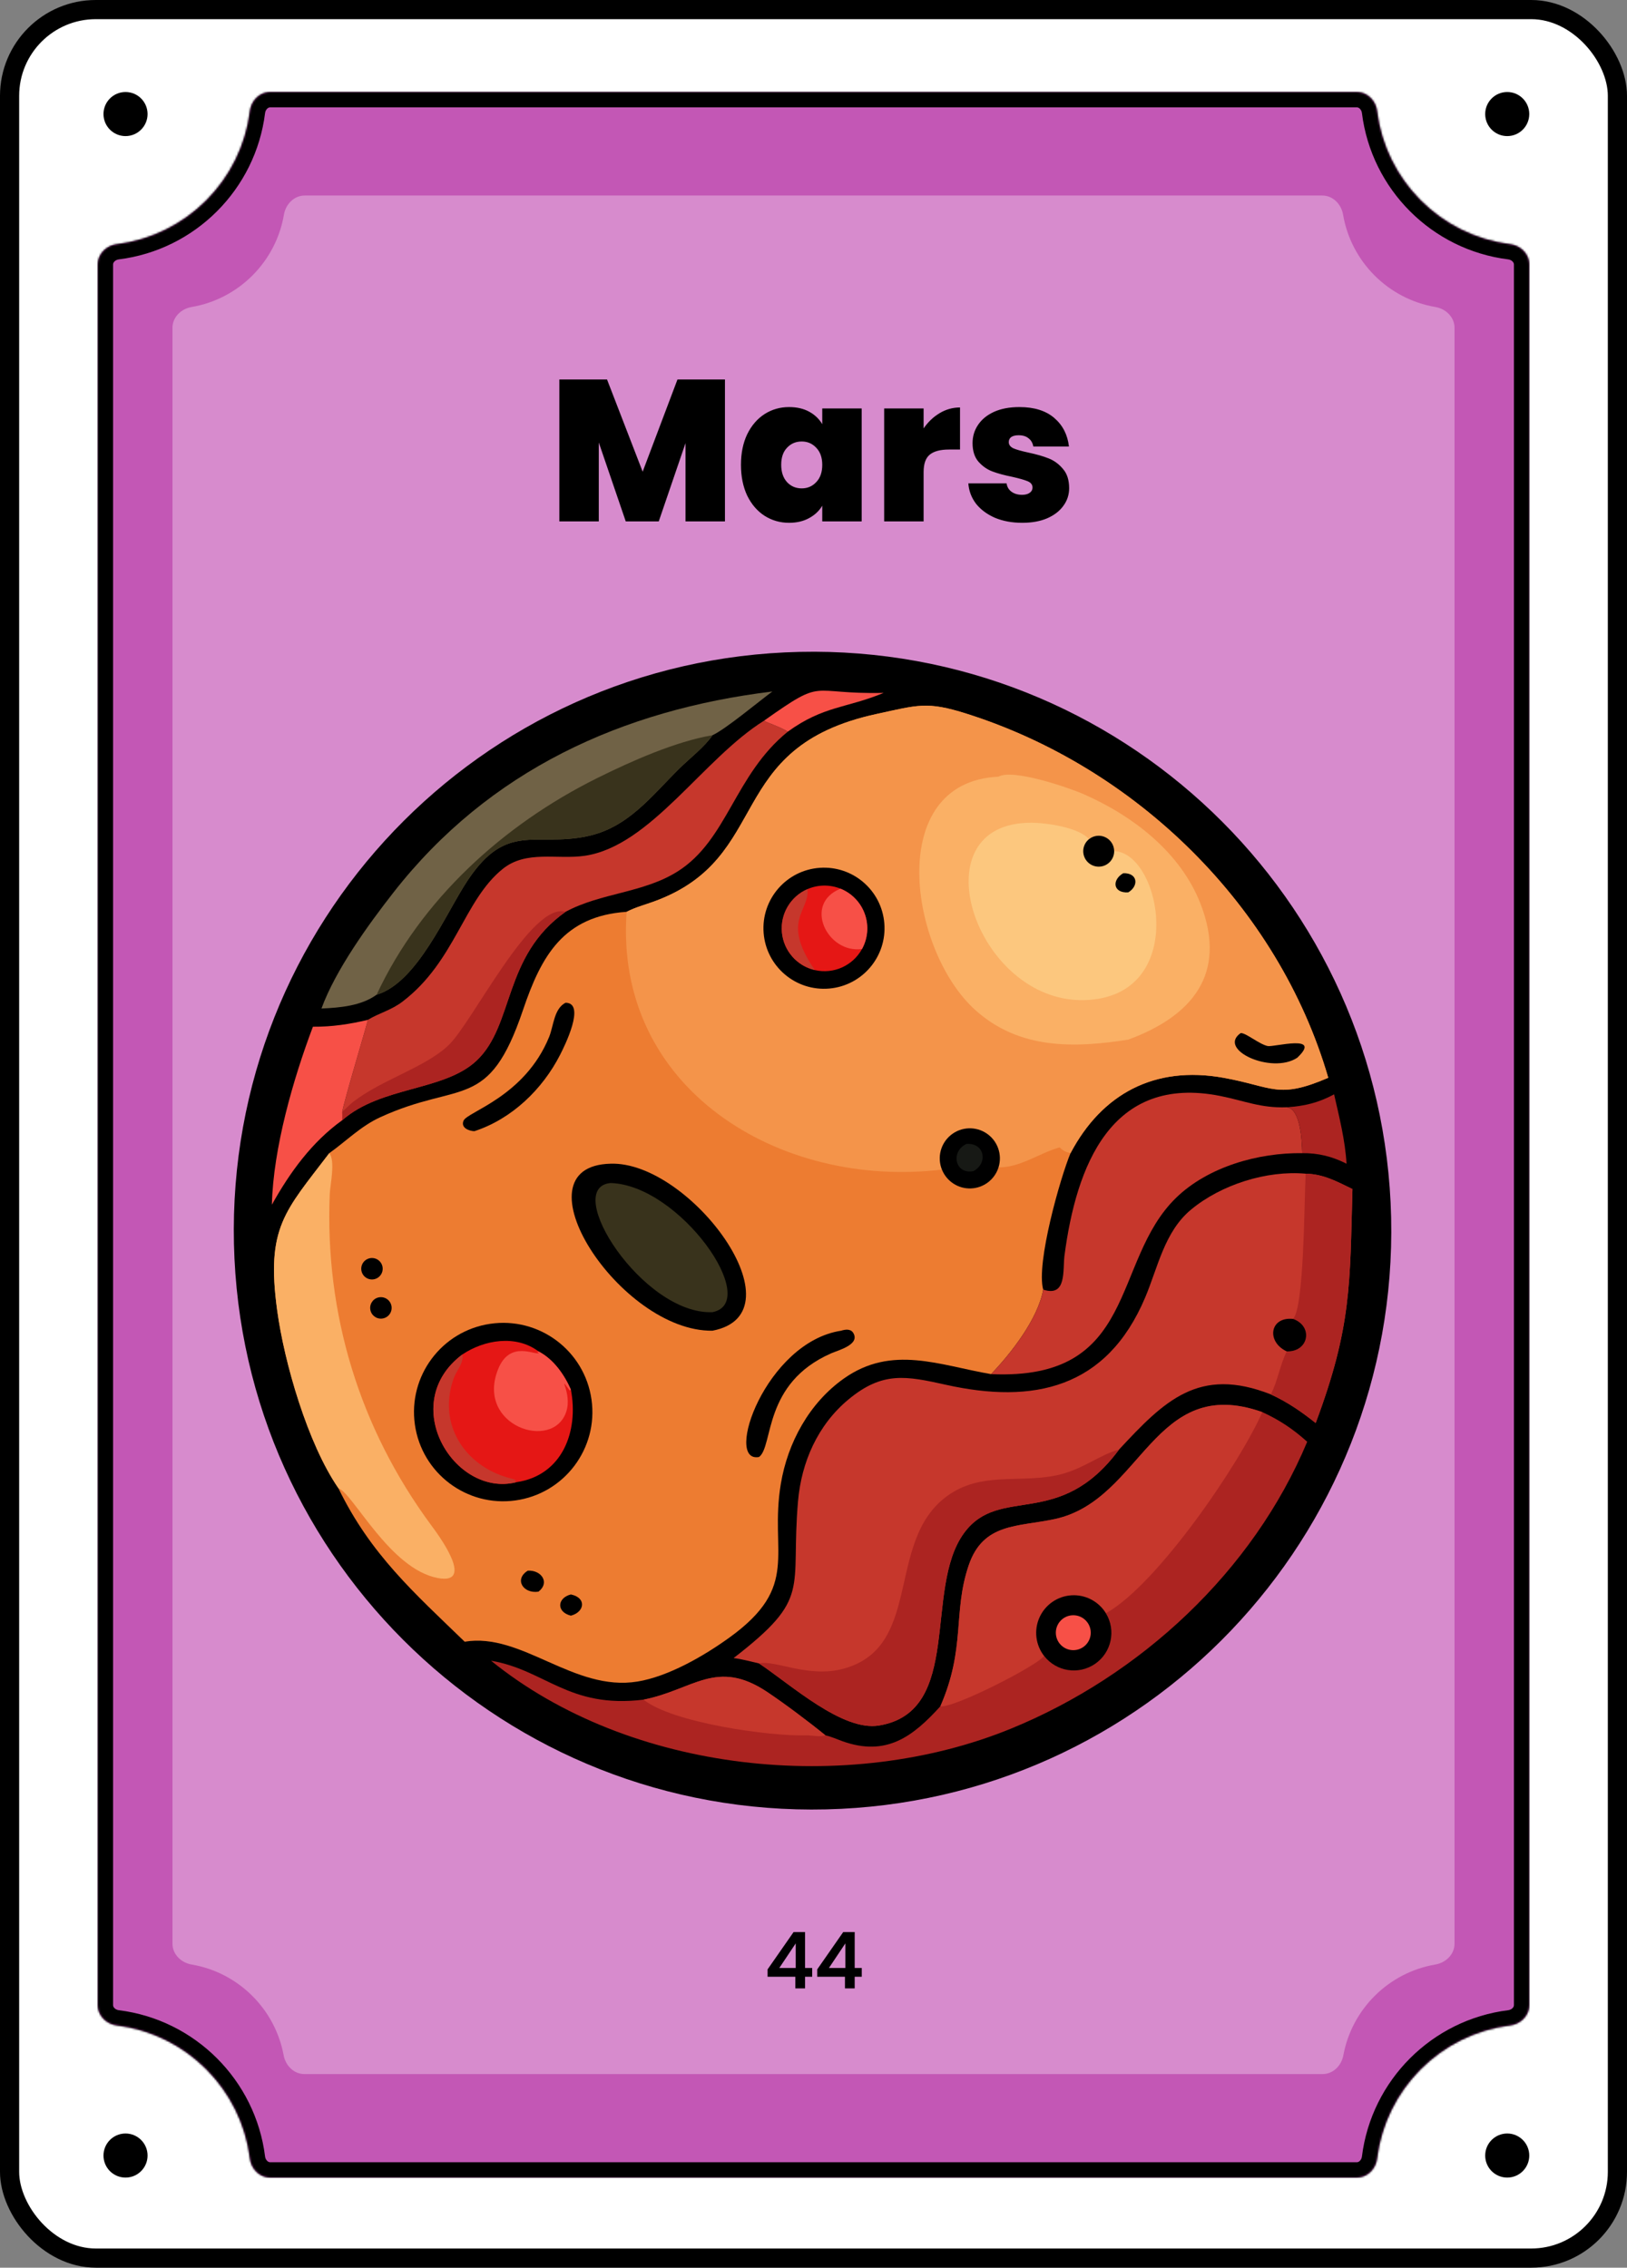 <svg width="849" height="1183" viewBox="0 0 849 1183" fill="none" xmlns="http://www.w3.org/2000/svg">
<rect x="0" y="0" width="849" height="1183" fill="#808080" stroke="none"/>
<rect x="5" y="5" width="839" height="1173" rx="45" fill="white"/>
<rect x="5" y="5" width="839" height="1173" rx="45" stroke="black" stroke-width="10"/>
<circle cx="786.5" cy="1124.5" r="11.5" fill="black"/>
<circle cx="786.5" cy="59.5" r="11.5" fill="black"/>
<path d="M77 1124.5C77 1130.85 71.851 1136 65.5 1136C59.149 1136 54 1130.85 54 1124.5C54 1118.15 59.149 1113 65.5 1113C71.851 1113 77 1118.15 77 1124.5Z" fill="black"/>
<path d="M77 59.5C77 65.851 71.851 71 65.5 71C59.149 71 54 65.851 54 59.5C54 53.149 59.149 48 65.5 48C71.851 48 77 53.149 77 59.5Z" fill="black"/>
<mask id="path-6-inside-1_1_568" fill="white">
<path d="M708 48C713.523 48 717.934 52.5 718.616 57.98C723.122 94.183 751.817 122.878 788.02 127.384C793.5 128.066 798 132.477 798 138V1046C798 1051.52 793.5 1055.93 788.02 1056.62C751.817 1061.12 723.122 1089.82 718.616 1126.02C717.934 1131.5 713.523 1136 708 1136H141C135.477 1136 131.066 1131.5 130.384 1126.02C125.878 1089.82 97.183 1061.12 60.98 1056.62C55.5 1055.93 51 1051.52 51 1046V138C51 132.477 55.5 128.066 60.98 127.384C97.183 122.878 125.878 94.183 130.384 57.98C131.066 52.5 135.477 48 141 48H708Z"/>
</mask>
<path d="M708 48C713.523 48 717.934 52.5 718.616 57.98C723.122 94.183 751.817 122.878 788.02 127.384C793.5 128.066 798 132.477 798 138V1046C798 1051.52 793.5 1055.93 788.02 1056.62C751.817 1061.12 723.122 1089.82 718.616 1126.02C717.934 1131.5 713.523 1136 708 1136H141C135.477 1136 131.066 1131.5 130.384 1126.02C125.878 1089.82 97.183 1061.12 60.98 1056.62C55.5 1055.93 51 1051.52 51 1046V138C51 132.477 55.5 128.066 60.98 127.384C97.183 122.878 125.878 94.183 130.384 57.98C131.066 52.5 135.477 48 141 48H708Z" fill="#C357B5"/>
<path d="M130.384 1126.02L138.322 1125.03L130.384 1126.02ZM718.616 1126.02L710.678 1125.03L718.616 1126.02ZM788.02 1056.62L789.008 1064.56L788.02 1056.62ZM718.616 57.98L726.555 56.992L718.616 57.98ZM718.616 57.98L710.678 58.968C715.635 98.806 747.194 130.365 787.032 135.322L788.02 127.384L789.008 119.445C756.44 115.392 730.608 89.56 726.555 56.992L718.616 57.98ZM798 138H790V1046H798H806V138H798ZM788.02 1056.62L787.032 1048.68C747.194 1053.64 715.635 1085.19 710.678 1125.03L718.616 1126.02L726.555 1127.01C730.608 1094.44 756.44 1068.61 789.008 1064.56L788.02 1056.62ZM708 1136V1128H141V1136V1144H708V1136ZM130.384 1126.02L138.322 1125.03C133.365 1085.19 101.806 1053.64 61.968 1048.68L60.98 1056.62L59.992 1064.56C92.56 1068.61 118.392 1094.44 122.445 1127.01L130.384 1126.02ZM51 1046H59V138H51H43V1046H51ZM60.98 127.384L61.968 135.322C101.806 130.365 133.365 98.806 138.322 58.968L130.384 57.98L122.445 56.992C118.392 89.56 92.56 115.392 59.992 119.445L60.98 127.384ZM141 48V56H708V48V40H141V48ZM130.384 57.98L138.322 58.968C138.438 58.039 138.872 57.231 139.427 56.696C139.954 56.189 140.494 56 141 56V48V40C130.84 40 123.547 48.133 122.445 56.992L130.384 57.98ZM51 138H59C59 137.494 59.189 136.954 59.696 136.427C60.231 135.872 61.039 135.438 61.968 135.322L60.98 127.384L59.992 119.445C51.133 120.547 43 127.84 43 138H51ZM60.98 1056.62L61.968 1048.68C61.039 1048.56 60.231 1048.13 59.696 1047.57C59.189 1047.05 59 1046.51 59 1046H51H43C43 1056.16 51.133 1063.45 59.992 1064.56L60.98 1056.62ZM141 1136V1128C140.494 1128 139.954 1127.81 139.427 1127.3C138.872 1126.77 138.438 1125.96 138.322 1125.03L130.384 1126.02L122.445 1127.01C123.547 1135.87 130.84 1144 141 1144V1136ZM718.616 1126.02L710.678 1125.03C710.562 1125.96 710.128 1126.77 709.573 1127.3C709.046 1127.81 708.506 1128 708 1128V1136V1144C718.16 1144 725.453 1135.87 726.555 1127.01L718.616 1126.02ZM798 1046H790C790 1046.51 789.811 1047.05 789.304 1047.57C788.769 1048.13 787.961 1048.56 787.032 1048.68L788.02 1056.62L789.008 1064.56C797.867 1063.45 806 1056.16 806 1046H798ZM788.02 127.384L787.032 135.322C787.961 135.438 788.769 135.872 789.304 136.427C789.811 136.954 790 137.494 790 138H798H806C806 127.84 797.867 120.547 789.008 119.445L788.02 127.384ZM718.616 57.98L726.555 56.992C725.453 48.133 718.16 40 708 40V48V56C708.506 56 709.046 56.189 709.573 56.696C710.128 57.231 710.562 58.039 710.678 58.968L718.616 57.98Z" fill="black" mask="url(#path-6-inside-1_1_568)"/>
<path d="M690 102C695.523 102 699.911 106.512 700.837 111.957C705.019 136.563 724.437 155.981 749.043 160.163C754.488 161.089 759 165.477 759 171V1014C759 1019.52 754.488 1023.91 749.043 1024.84C724.711 1028.97 705.454 1048 700.984 1072.22C699.993 1077.59 695.633 1082 690.175 1082H158.825C153.367 1082 149.007 1077.59 148.016 1072.22C143.546 1048 124.288 1028.97 99.957 1024.84C94.512 1023.91 90 1019.52 90 1014V171C90 165.477 94.512 161.089 99.957 160.163C124.563 155.981 143.981 136.563 148.163 111.957C149.089 106.512 153.477 102 159 102H690Z" fill="#D78BCD"/>
<mask id="path-9-outside-2_1_568" maskUnits="userSpaceOnUse" x="400" y="1007" width="50" height="31" fill="black">
<rect fill="white" x="400" y="1007" width="50" height="31"/>
<path d="M400.84 1030.92V1027.48L414.28 1008.2H419.8V1026.96H423.52V1030.92H419.8V1037H415.32V1030.92H400.84ZM415.52 1012.84L406.08 1026.96H415.52V1012.84ZM426.738 1030.92V1027.48L440.178 1008.2H445.698V1026.96H449.418V1030.92H445.698V1037H441.218V1030.92H426.738ZM441.418 1012.84L431.978 1026.96H441.418V1012.84Z"/>
</mask>
<path d="M400.84 1030.92V1027.48L414.28 1008.2H419.8V1026.96H423.52V1030.92H419.8V1037H415.32V1030.92H400.84ZM415.52 1012.84L406.08 1026.96H415.52V1012.84ZM426.738 1030.92V1027.48L440.178 1008.2H445.698V1026.96H449.418V1030.92H445.698V1037H441.218V1030.92H426.738ZM441.418 1012.84L431.978 1026.96H441.418V1012.84Z" fill="black"/>
<path d="M400.84 1030.92H400.54V1031.22H400.84V1030.92ZM400.84 1027.48L400.594 1027.31L400.54 1027.39V1027.48H400.84ZM414.28 1008.2V1007.9H414.123L414.034 1008.03L414.28 1008.2ZM419.8 1008.2H420.1V1007.9H419.8V1008.2ZM419.8 1026.96H419.5V1027.26H419.8V1026.96ZM423.52 1026.96H423.82V1026.66H423.52V1026.96ZM423.52 1030.92V1031.22H423.82V1030.92H423.52ZM419.8 1030.92V1030.62H419.5V1030.92H419.8ZM419.8 1037V1037.3H420.1V1037H419.8ZM415.32 1037H415.02V1037.3H415.32V1037ZM415.32 1030.92H415.62V1030.62H415.32V1030.92ZM415.52 1012.84H415.82V1011.85L415.271 1012.67L415.52 1012.84ZM406.08 1026.96L405.831 1026.79L405.519 1027.26H406.08V1026.96ZM415.52 1026.96V1027.26H415.82V1026.96H415.52ZM400.84 1030.92H401.14V1027.48H400.84H400.54V1030.92H400.84ZM400.84 1027.48L401.086 1027.65L414.526 1008.37L414.28 1008.2L414.034 1008.03L400.594 1027.31L400.84 1027.48ZM414.28 1008.2V1008.5H419.8V1008.2V1007.9H414.28V1008.2ZM419.8 1008.2H419.5V1026.96H419.8H420.1V1008.2H419.8ZM419.8 1026.96V1027.26H423.52V1026.96V1026.66H419.8V1026.96ZM423.52 1026.96H423.22V1030.92H423.52H423.82V1026.96H423.52ZM423.52 1030.92V1030.62H419.8V1030.92V1031.22H423.52V1030.92ZM419.8 1030.92H419.5V1037H419.8H420.1V1030.92H419.8ZM419.8 1037V1036.7H415.32V1037V1037.3H419.8V1037ZM415.32 1037H415.62V1030.92H415.32H415.02V1037H415.32ZM415.32 1030.92V1030.62H400.84V1030.92V1031.22H415.32V1030.92ZM415.52 1012.84L415.271 1012.67L405.831 1026.79L406.08 1026.96L406.329 1027.13L415.769 1013.01L415.52 1012.84ZM406.08 1026.96V1027.26H415.52V1026.96V1026.66H406.08V1026.96ZM415.52 1026.96H415.82V1012.84H415.52H415.22V1026.96H415.52ZM426.738 1030.92H426.438V1031.22H426.738V1030.92ZM426.738 1027.48L426.492 1027.31L426.438 1027.39V1027.48H426.738ZM440.178 1008.2V1007.9H440.022L439.932 1008.03L440.178 1008.2ZM445.698 1008.2H445.998V1007.9H445.698V1008.2ZM445.698 1026.96H445.398V1027.26H445.698V1026.96ZM449.418 1026.96H449.718V1026.66H449.418V1026.96ZM449.418 1030.92V1031.22H449.718V1030.92H449.418ZM445.698 1030.92V1030.62H445.398V1030.92H445.698ZM445.698 1037V1037.3H445.998V1037H445.698ZM441.218 1037H440.918V1037.3H441.218V1037ZM441.218 1030.92H441.518V1030.62H441.218V1030.92ZM441.418 1012.84H441.718V1011.85L441.169 1012.67L441.418 1012.84ZM431.978 1026.96L431.729 1026.79L431.417 1027.26H431.978V1026.96ZM441.418 1026.96V1027.26H441.718V1026.96H441.418ZM426.738 1030.92H427.038V1027.48H426.738H426.438V1030.92H426.738ZM426.738 1027.48L426.985 1027.65L440.425 1008.37L440.178 1008.2L439.932 1008.03L426.492 1027.31L426.738 1027.48ZM440.178 1008.2V1008.5H445.698V1008.2V1007.9H440.178V1008.2ZM445.698 1008.2H445.398V1026.96H445.698H445.998V1008.2H445.698ZM445.698 1026.96V1027.26H449.418V1026.96V1026.66H445.698V1026.96ZM449.418 1026.96H449.118V1030.92H449.418H449.718V1026.96H449.418ZM449.418 1030.92V1030.62H445.698V1030.92V1031.22H449.418V1030.92ZM445.698 1030.92H445.398V1037H445.698H445.998V1030.92H445.698ZM445.698 1037V1036.7H441.218V1037V1037.3H445.698V1037ZM441.218 1037H441.518V1030.92H441.218H440.918V1037H441.218ZM441.218 1030.92V1030.62H426.738V1030.92V1031.22H441.218V1030.92ZM441.418 1012.84L441.169 1012.67L431.729 1026.79L431.978 1026.96L432.228 1027.13L441.668 1013.01L441.418 1012.84ZM431.978 1026.96V1027.26H441.418V1026.96V1026.66H431.978V1026.96ZM441.418 1026.96H441.718V1012.84H441.418H441.118V1026.96H441.418Z" fill="black" mask="url(#path-9-outside-2_1_568)"/>
<path d="M378.295 197.975V272H357.715V231.155L343.75 272H326.53L312.46 230.84V272H291.88V197.975H316.765L335.35 246.065L353.515 197.975H378.295ZM386.65 242.495C386.65 236.405 387.735 231.085 389.905 226.535C392.145 221.985 395.155 218.485 398.935 216.035C402.785 213.585 407.055 212.36 411.745 212.36C415.805 212.36 419.305 213.165 422.245 214.775C425.185 216.385 427.46 218.555 429.07 221.285V213.095H449.65V272H429.07V263.81C427.46 266.54 425.15 268.71 422.14 270.32C419.2 271.93 415.735 272.735 411.745 272.735C407.055 272.735 402.785 271.51 398.935 269.06C395.155 266.61 392.145 263.11 389.905 258.56C387.735 253.94 386.65 248.585 386.65 242.495ZM429.07 242.495C429.07 238.715 428.02 235.74 425.92 233.57C423.89 231.4 421.37 230.315 418.36 230.315C415.28 230.315 412.725 231.4 410.695 233.57C408.665 235.67 407.65 238.645 407.65 242.495C407.65 246.275 408.665 249.285 410.695 251.525C412.725 253.695 415.28 254.78 418.36 254.78C421.37 254.78 423.89 253.695 425.92 251.525C428.02 249.355 429.07 246.345 429.07 242.495ZM481.957 223.49C484.267 220.13 487.067 217.47 490.357 215.51C493.647 213.55 497.182 212.57 500.962 212.57V234.515H495.187C490.707 234.515 487.382 235.39 485.212 237.14C483.042 238.89 481.957 241.935 481.957 246.275V272H461.377V213.095H481.957V223.49ZM533.435 272.735C528.115 272.735 523.355 271.86 519.155 270.11C515.025 268.29 511.735 265.84 509.285 262.76C506.905 259.61 505.575 256.075 505.295 252.155H525.245C525.525 254.045 526.4 255.515 527.87 256.565C529.34 257.615 531.16 258.14 533.33 258.14C535.01 258.14 536.34 257.79 537.32 257.09C538.3 256.39 538.79 255.48 538.79 254.36C538.79 252.89 537.985 251.805 536.375 251.105C534.765 250.405 532.105 249.635 528.395 248.795C524.195 247.955 520.695 247.01 517.895 245.96C515.095 244.91 512.645 243.195 510.545 240.815C508.515 238.435 507.5 235.215 507.5 231.155C507.5 227.655 508.445 224.505 510.335 221.705C512.225 218.835 514.99 216.56 518.63 214.88C522.34 213.2 526.785 212.36 531.965 212.36C539.665 212.36 545.72 214.25 550.13 218.03C554.54 221.81 557.095 226.78 557.795 232.94H539.21C538.86 231.05 538.02 229.615 536.69 228.635C535.43 227.585 533.715 227.06 531.545 227.06C529.865 227.06 528.57 227.375 527.66 228.005C526.82 228.635 526.4 229.51 526.4 230.63C526.4 232.03 527.205 233.115 528.815 233.885C530.425 234.585 533.015 235.32 536.585 236.09C540.855 237 544.39 238.015 547.19 239.135C550.06 240.255 552.545 242.075 554.645 244.595C556.815 247.045 557.9 250.405 557.9 254.675C557.9 258.105 556.885 261.185 554.855 263.915C552.895 266.645 550.06 268.815 546.35 270.425C542.71 271.965 538.405 272.735 533.435 272.735Z" fill="black"/>
<path d="M417.299 340.076C583.963 336.377 722.101 468.421 725.919 635.082C729.738 801.743 597.792 939.976 431.134 943.914C264.306 947.855 125.903 815.747 122.081 648.918C118.258 482.088 250.466 343.778 417.299 340.076Z" fill="black"/>
<path d="M326.993 475.674C331.572 473.293 336.559 472.003 341.388 470.239C403.89 447.397 376.96 389.868 457.472 372.454C479.085 367.779 483.689 365.777 504.324 372.308C592.862 400.331 667.023 472.658 693.118 562.257C666.761 573.605 664.448 566.939 638.451 562.254C602.548 555.784 575.029 570.556 558.616 601.582C553.347 614.182 540.552 659.052 544.362 672.766C541.616 688.126 527.505 706.066 517.165 716.856C490.225 712.242 465.437 701.417 440.34 719.155C422.333 731.882 411.039 752.563 407.456 774.068C401.383 810.503 417.951 827.359 380.575 854.314C367.305 863.884 348.766 874.605 332.647 877.231C299.346 882.654 272.334 851.453 242.484 856.452C216.189 830.973 193.382 810.96 176.575 776.355C160.535 753.099 148.344 710.788 144.651 683.693C138.73 640.248 148.663 632.027 171.825 601.582C180.766 595.217 188.259 587.492 198.425 582.834C240.397 563.602 254.897 580.224 272.898 526.928C282.482 498.554 294.073 477.905 326.993 475.674Z" fill="#ED7C31"/>
<path d="M326.992 475.674C331.571 473.293 336.559 472.003 341.388 470.239C403.889 447.397 376.96 389.868 457.472 372.454C479.085 367.779 483.689 365.777 504.324 372.308C592.861 400.331 667.023 472.658 693.117 562.257C666.76 573.605 664.448 566.939 638.45 562.254C602.547 555.784 575.029 570.556 558.616 601.582C556.091 600.984 554.773 600.307 552.887 598.57C542.281 601.554 532.457 609.124 521.054 608.984C519.074 615.321 513.322 619.728 506.69 619.989C500.056 620.251 493.976 616.312 491.505 610.152C406.579 620.345 320.304 567.827 326.992 475.674Z" fill="#F4944A"/>
<path d="M491.505 610.152C488.931 603.741 490.852 596.401 496.236 592.073C501.62 587.744 509.202 587.445 514.91 591.335C520.618 595.226 523.112 602.391 521.054 608.985C519.074 615.321 513.322 619.728 506.69 619.989C500.056 620.252 493.976 616.312 491.505 610.152Z" fill="black"/>
<path d="M504.338 596.754C513.83 596.107 515.656 606.766 508.012 610.932C498.383 612.952 495.77 600.737 504.338 596.754Z" fill="#171915"/>
<path d="M521.003 405.186C528.404 400.863 557.709 410.883 565.604 414.361C591.383 425.717 616.251 444.83 626.611 471.887C640.482 508.112 622.045 530.075 588.747 542.357C560.668 546.749 532.036 547.645 508.981 526.967C474.54 496.079 461.355 407.937 521.003 405.186Z" fill="#FAB065"/>
<path d="M581.394 444.004C606.108 444.803 620.585 520.507 565.647 521.738C508.804 523.013 477.978 428.852 538.325 429.207C546.129 429.253 562.977 431.629 568.243 437.782C570.654 435.829 573.97 435.43 576.776 436.756C579.579 438.085 581.375 440.901 581.394 444.004Z" fill="#FCC77E"/>
<path d="M568.244 437.783C570.655 435.829 573.971 435.43 576.776 436.757C579.58 438.085 581.376 440.901 581.395 444.004C581.417 447.767 578.836 451.047 575.173 451.909C571.51 452.769 567.738 450.985 566.081 447.607C564.422 444.229 565.32 440.152 568.244 437.783Z" fill="black"/>
<path d="M586.124 455.548C593.679 455.266 594.42 462.129 588.747 465.533C580.736 466.008 580.093 459.017 586.124 455.548Z" fill="black"/>
<path d="M427.81 452.72C445.097 451.535 460.112 464.496 461.464 481.772C462.816 499.047 449.999 514.187 432.737 515.704C415.241 517.243 399.847 504.211 398.477 486.7C397.106 469.188 410.285 453.921 427.81 452.72Z" fill="black"/>
<path d="M421.356 463.84C426.843 461.457 433.059 461.378 438.607 463.617C444.523 466.007 449.135 470.815 451.278 476.826C453.418 482.838 452.886 489.478 449.813 495.071C444.999 503.832 434.948 508.325 425.208 506.069C415.822 503.895 408.887 495.945 408.012 486.348C407.136 476.751 412.517 467.676 421.356 463.84Z" fill="#E51715"/>
<path d="M438.606 463.616C444.523 466.007 449.135 470.815 451.277 476.825C453.418 482.837 452.885 489.477 449.812 495.071C431.641 497.612 418.961 471.406 438.606 463.616Z" fill="#F75047"/>
<path d="M421.356 463.839C422.599 475.509 407.267 479.959 425.208 506.069C415.822 503.895 408.887 495.944 408.012 486.348C407.136 476.751 412.517 467.676 421.356 463.839Z" fill="#C6372C"/>
<path d="M647.405 538.947C650.011 538.683 657.076 544.787 661.517 545.699C664.699 546.352 690.345 539.172 676.885 551.833C663.556 560.573 634.982 547.579 647.405 538.947Z" fill="black"/>
<path d="M171.825 601.583C175.112 605.621 172.275 618.076 172.073 622.898C169.462 685.379 187.564 744.917 224.885 795.517C227.7 799.336 248.656 826.929 228.561 823.247C203.464 818.647 184.271 779.04 176.575 776.355C160.535 753.1 148.344 710.789 144.651 683.694C138.73 640.249 148.663 632.028 171.825 601.583Z" fill="#FAB065"/>
<path d="M255.708 690.616C281.246 686.805 305.003 704.514 308.65 730.074C312.295 755.634 294.437 779.278 268.855 782.763C243.5 786.214 220.115 768.552 216.5 743.221C212.887 717.888 230.401 694.39 255.708 690.616Z" fill="black"/>
<path d="M241.25 706.606C252.715 698.922 269.208 696.166 280.986 704.983C288.836 709.072 294.368 716.961 297.894 724.901C302.091 746.788 293.407 769.736 269.396 773.247C237.067 781.363 207.127 732.242 241.25 706.606Z" fill="#E51715"/>
<path d="M280.986 704.982C288.837 709.071 294.368 716.96 297.894 724.9L297.384 725.488C290.246 716.06 298.764 726.484 295.488 736.445C288.608 757.362 248.086 743.867 259.92 714.28C266.098 698.838 279.407 707.288 281.221 705.812L280.246 705.226L280.986 704.982Z" fill="#F75047"/>
<path d="M269.396 773.247C237.067 781.363 207.127 732.242 241.25 706.605C242.214 710.85 238.153 715.134 236.777 718.962C228.197 742.852 242.368 764.532 265.38 770.957C266.637 771.308 268.346 771.491 269.261 772.441L268.52 772.77C268.957 773.115 268.905 773.077 269.396 773.247Z" fill="#C6372C"/>
<path d="M318.59 607.079C360.125 605.659 419.04 685.115 371.786 694.201C323.495 694.882 267.445 608.345 318.59 607.079Z" fill="black"/>
<path d="M318.591 617.163C354.645 618.123 397.578 679.381 371.787 684.531C335.478 686.034 292.916 619.571 318.591 617.163Z" fill="#39331C"/>
<path d="M438.921 694.202C440.998 693.538 443.853 693.104 445.213 695.298C449.022 701.437 437.436 704.377 433.781 705.976C397.921 721.663 403.708 754.402 396.09 760.078C377.525 763.625 399.565 700.179 438.921 694.202Z" fill="black"/>
<path d="M295.11 523.113C305.956 523.141 294.366 546.159 292.297 550.214C283.08 568.29 267.056 583.741 247.545 590.119C244.704 590.033 240.295 588.344 241.897 584.613C243.898 579.953 273.814 572.067 286.52 541.018C288.911 535.175 289.029 526.227 295.11 523.113Z" fill="black"/>
<path d="M275.416 819.388C282.474 818.965 287.113 825.626 280.985 830.334C272.995 831.552 268.154 823.856 275.416 819.388Z" fill="black"/>
<path d="M198.037 676.748C200.042 676.484 202.034 677.322 203.247 678.941C204.462 680.558 204.709 682.706 203.894 684.557C203.082 686.408 201.332 687.677 199.32 687.878C196.275 688.182 193.55 685.983 193.2 682.944C192.849 679.903 195.004 677.145 198.037 676.748Z" fill="black"/>
<path d="M192.046 656.672C194.92 655.536 198.171 656.949 199.303 659.824C200.435 662.7 199.021 665.949 196.146 667.08C193.272 668.211 190.026 666.798 188.895 663.924C187.763 661.052 189.173 657.806 192.046 656.672Z" fill="black"/>
<path d="M297.894 831.791C306.217 833.536 305.086 840.977 297.894 842.861C290.153 840.911 290.794 833.555 297.894 831.791Z" fill="black"/>
<path d="M382.812 864.976C423.906 833.21 412.381 829.93 416.418 783.187C418.183 762.746 426.708 743.389 442.715 730.094C460.545 715.284 472.822 717.795 493.654 722.423C539.125 732.526 577.433 724.52 597.568 676.882C604.259 661.049 607.623 642.508 621.546 630.991C637.291 617.969 661.006 610.46 681.325 612.289C690.579 612.462 697.585 616.375 705.736 620.305C704.378 669.837 705.352 692.1 686.546 742.36C679.133 736.466 671.799 731.387 663.144 727.43C625.558 712.663 607.575 730.77 583.906 756.238C552.655 798.468 521.717 774.368 503.095 799.694C481.662 828.843 502.885 892.817 458.715 900.156C439.605 903.33 412.949 879.031 396.09 867.777C391.618 866.769 387.389 865.544 382.812 864.976Z" fill="#C6372C"/>
<path d="M396.09 867.777C404.549 865.83 421.803 875.535 440.161 870.532C483.471 858.726 460.265 800.052 497.893 778.07C514.811 768.189 534.385 773.713 552.745 769.326C565.295 766.327 574.092 758.791 583.905 756.238C552.655 798.468 521.717 774.368 503.094 799.694C481.661 828.843 502.884 892.817 458.714 900.156C439.605 903.33 412.949 879.031 396.09 867.777Z" fill="#AC2421"/>
<path d="M681.325 612.29C690.58 612.463 697.586 616.375 705.737 620.305C704.379 669.837 705.352 692.1 686.547 742.36C679.133 736.466 671.8 731.388 663.145 727.431C666.71 720.469 667.916 712.167 671.432 704.983C682.903 705.384 685.473 691.903 674.788 688.056C680.558 681.67 680.535 627.237 681.325 612.29Z" fill="#AC2421"/>
<path d="M671.431 704.983C660.689 699.968 662.531 686.764 674.787 688.056C685.472 691.903 682.901 705.384 671.431 704.983Z" fill="black"/>
<path d="M490.698 890.139C504.034 859.565 497.111 841.247 505.478 816.614C513.103 794.166 531.322 796.653 550.627 792.41C596.176 782.395 601.814 716.559 658.703 736.671C667.594 740.715 674.883 745.609 682.127 752.14C653.822 819.845 595.16 874.12 527.665 901.754C442.614 936.575 328.783 925.129 256.227 866.355C284.734 871.208 296.763 891.456 335.816 886.668C361.682 881.574 373.903 864.978 400.395 882.7C409.523 888.806 422.148 898.284 430.754 905.293C433.704 905.934 436.535 907.243 439.371 908.27C462.595 916.69 476.53 905.74 490.698 890.139Z" fill="#AC2421"/>
<path d="M490.699 890.139C504.035 859.565 497.111 841.246 505.479 816.613C513.104 794.166 531.322 796.653 550.627 792.41C596.176 782.395 601.814 716.559 658.704 736.671C646.737 763.801 603.806 826.772 577.078 841.598C582.51 850.492 580.044 862.078 571.465 867.99C562.885 873.903 551.181 872.082 544.803 863.841C541.907 868.621 497.67 891.236 490.699 890.139Z" fill="#C6372C"/>
<path d="M544.803 863.841C540.354 858.091 539.447 850.352 542.447 843.729C545.448 837.107 551.864 832.685 559.121 832.238C566.379 831.791 573.288 835.394 577.078 841.598C582.509 850.492 580.044 862.079 571.465 867.99C562.884 873.904 551.18 872.083 544.803 863.841Z" fill="black"/>
<path d="M560.29 842.64C565.298 842.764 569.266 846.905 569.176 851.913C569.084 856.922 564.966 860.917 559.958 860.857C554.903 860.796 550.865 856.634 550.957 851.579C551.051 846.527 555.239 842.515 560.29 842.64Z" fill="#F75047"/>
<path d="M335.816 886.668C361.682 881.574 373.903 864.977 400.395 882.7C409.523 888.806 422.148 898.283 430.754 905.292C427.581 906.347 423.771 905.2 420.478 905.299C401.847 905.857 350.917 898.803 335.816 886.668Z" fill="#C6372C"/>
<path d="M191.95 532.044C197.878 528.404 203.981 527.138 210.109 522.462C237.56 501.506 241.972 469.676 262.303 453.309C274.662 443.357 290.637 448.56 305.135 446.444C339.467 441.439 366.915 395.731 398.715 375.95C399.672 376.845 407.707 379.364 411.066 381.707C383.205 404.332 379.682 438.131 353.638 454.591C335.701 465.926 313.646 465.698 295.111 475.674C262.33 498.789 268.474 534.745 248.644 553.344C231.615 569.315 198.906 566.548 178.587 584.394C178.649 582.909 178.634 581.441 178.587 579.955C179.771 573.46 191.968 532.973 191.95 532.044Z" fill="#C6372C"/>
<path d="M178.587 579.956C180.558 578.345 182.234 576.423 184.265 574.842C199.27 563.156 221.88 556.912 234.106 545.228C246.608 533.279 277.25 470.392 295.111 475.674C262.33 498.79 268.474 534.745 248.644 553.344C231.615 569.315 198.906 566.548 178.587 584.395C178.649 582.909 178.634 581.441 178.587 579.956Z" fill="#AC2421"/>
<path d="M167.746 526.114C175.089 506.023 192.096 482.488 205.297 465.607C255.239 401.743 324.717 370.288 403.042 360.736C395.906 365.975 378.667 380.411 371.786 383.552C367.871 389.444 359.939 395.575 354.711 400.717C339.748 415.434 327.737 431.903 306.065 436.321C279.01 441.837 264.453 428.902 244.3 458.876C232.661 476.185 217.929 512.496 196.524 518.923C188.524 524.752 177.316 525.712 167.746 526.114Z" fill="#706246"/>
<path d="M196.524 518.924C219.667 469.192 262.741 430.241 311.368 406.039C329.244 397.142 352.538 386.799 371.786 383.552C367.87 389.444 359.939 395.576 354.711 400.718C339.748 415.434 327.737 431.903 306.065 436.322C279.01 441.837 264.452 428.902 244.3 458.876C232.661 476.185 217.928 512.497 196.524 518.924Z" fill="#39331C"/>
<path d="M544.362 672.766C556.814 676.859 554.466 662.535 555.481 654.88C561.599 608.714 579.506 560.265 636.89 571.771C649.558 574.311 657.957 578.147 671.432 577.639C678.681 578.29 679.369 595.173 679.556 601.582C656.779 601.255 630.418 608.618 613.696 624.879C579.63 658.002 594.24 720.366 517.165 716.855C527.505 706.066 541.615 688.125 544.362 672.766Z" fill="#C6372C"/>
<path d="M163.288 535.615C173.15 535.705 182.396 534.304 191.95 532.044C191.968 532.973 179.771 573.459 178.587 579.955C178.633 581.44 178.649 582.908 178.587 584.394C162.751 595.751 151.234 611.658 141.875 628.473C142.571 598.942 153.034 562.794 163.288 535.615Z" fill="#F75047"/>
<path d="M671.431 577.64C680.613 577.056 687.958 575.307 696.163 570.895C698.801 582.524 701.998 595.172 702.642 607.08C695.25 603.339 687.87 601.468 679.555 601.583C679.369 595.173 678.68 578.291 671.431 577.64Z" fill="#AC2421"/>
<path d="M398.714 375.951C431.09 353.019 421.237 362.343 461.097 361.469C441.716 369.524 429.875 368.109 411.066 381.708C407.707 379.365 399.672 376.846 398.714 375.951Z" fill="#F75047"/>
</svg>
